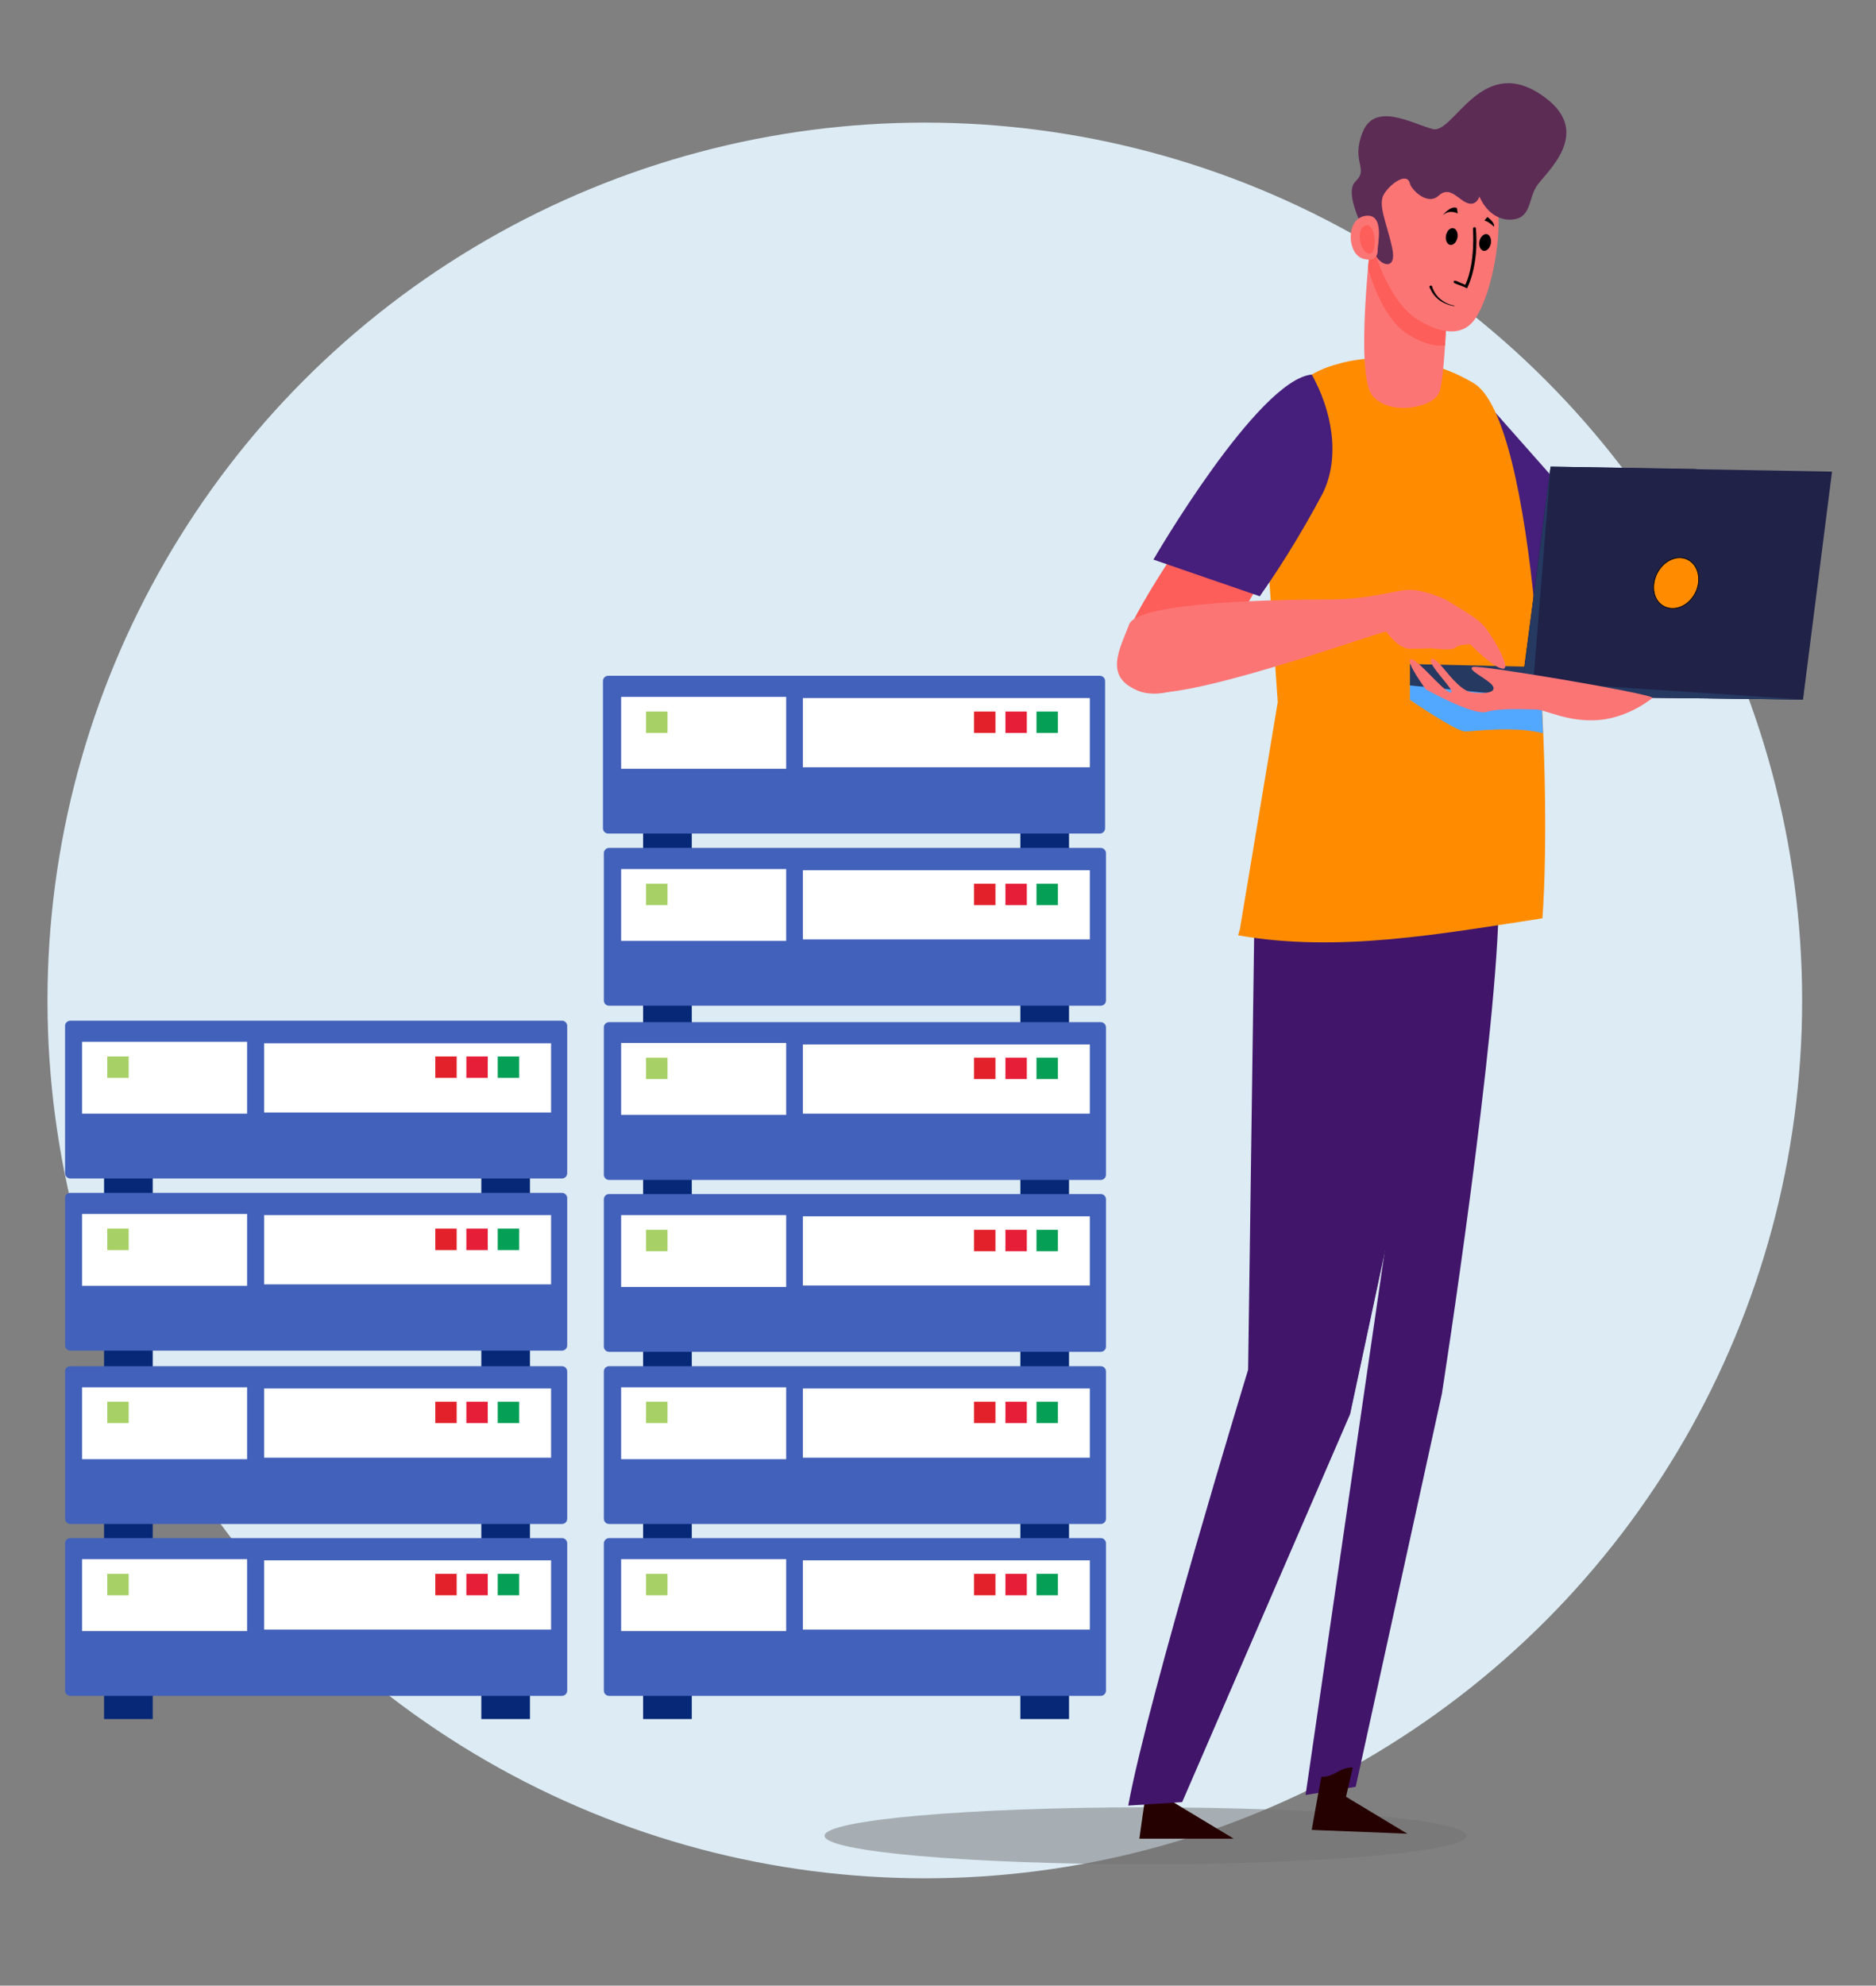 <?xml version="1.0" encoding="utf-8"?>
<!-- Generator: Adobe Illustrator 24.2.1, SVG Export Plug-In . SVG Version: 6.00 Build 0)  -->
<svg version="1.1" id="Layer_1" xmlns="http://www.w3.org/2000/svg" xmlns:xlink="http://www.w3.org/1999/xlink" x="0px" y="0px"
	 viewBox="0 0 640 677" style="enable-background:new 0 0 640 677;" xml:space="preserve">
<rect x="0" y="0" width="640" height="677" fill="#808080" stroke="none"/>
<style type="text/css">
	.st0{opacity:0;}
	.st1{fill:#FFFFFF;fill-opacity:0;}
	.st2{fill:#DCEBF4;}
	.st3{fill:#062877;}
	.st4{fill:#4261BA;}
	.st5{fill:#FFFFFF;}
	.st6{fill:#E3212A;}
	.st7{fill:#E61E38;}
	.st8{fill:#069F56;}
	.st9{fill:#A7D066;}
	.st10{display:none;fill:#062877;}
	.st11{display:none;fill:#41156A;}
	.st12{display:none;fill:#FFFFFF;stroke:#000000;stroke-width:0.25;stroke-miterlimit:10;}
	.st13{display:none;fill:#52A7FF;}
	.st14{display:none;fill:#330059;}
	.st15{display:none;fill:#461E7B;}
	.st16{display:none;fill:#202248;}
	.st17{display:none;fill:#253961;}
	.st18{display:none;fill:#241F1F;}
	.st19{display:none;fill:#4E93F7;}
	.st20{display:none;fill:none;stroke:#000000;stroke-width:0.25;stroke-miterlimit:10;}
	.st21{display:none;}
	.st22{display:none;fill:none;stroke:#000000;stroke-width:0.25;stroke-linecap:round;stroke-miterlimit:10;}
	.st23{display:none;fill:#FFFFFF;stroke:#000000;stroke-width:0.5;stroke-miterlimit:10;}
	.st24{display:none;fill:#FFFFFF;stroke:#231F20;stroke-width:0.25;stroke-miterlimit:10;}
	.st25{display:none;fill:none;stroke:#000000;stroke-width:0.5;stroke-miterlimit:10;}
	.st26{display:none;fill:#FFFFFF;}
	.st27{fill:#461E7B;}
	.st28{fill:#374A4F;}
	.st29{fill:#FD5E5A;}
	.st30{opacity:0.5;fill:#727272;enable-background:new    ;}
	.st31{fill:#41156A;}
	.st32{fill:#260101;}
	.st33{fill:#FF8C00;}
	.st34{fill:#FC7575;}
	.st35{fill:#5C2C55;}
	.st36{fill:#52A7FF;}
	.st37{fill:#253961;}
	.st38{fill:#202248;}
	.st39{fill:#FF8C00;stroke:#000000;stroke-width:0.25;stroke-miterlimit:10;}
</style>
<g id="Layer_2_1_">
	<g id="Layer_1-2">
		<g id="Layer_6" class="st0">
			<rect class="st1" width="640" height="677"/>
		</g>
		<circle class="st2" cx="315.5" cy="341.1" r="299.3"/>
		<rect x="219.4" y="233.4" class="st3" width="16.6" height="352.7"/>
		<rect x="348.1" y="233.4" class="st3" width="16.6" height="352.7"/>
		<path class="st4" d="M207.8,348.5h167.7c1,0,1.8,0.8,1.8,1.8v50.2c0,1-0.8,1.8-1.8,1.8H207.8c-1,0-1.8-0.8-1.8-1.8v-50.2
			C206,349.3,206.8,348.5,207.8,348.5z"/>
		<rect x="211.9" y="355.6" class="st5" width="56.3" height="24.5"/>
		<rect x="273.9" y="356.1" class="st5" width="97.9" height="23.6"/>
		<rect x="332.3" y="360.6" class="st6" width="7.3" height="7.3"/>
		<rect x="343" y="360.6" class="st7" width="7.3" height="7.3"/>
		<rect x="353.6" y="360.6" class="st8" width="7.3" height="7.3"/>
		<path class="st4" d="M207.8,407.1h167.7c1,0,1.8,0.8,1.8,1.8v50.2c0,1-0.8,1.8-1.8,1.8H207.8c-1,0-1.8-0.8-1.8-1.8v-50.2
			C206,407.9,206.8,407.1,207.8,407.1z"/>
		<rect x="211.9" y="414.3" class="st5" width="56.3" height="24.5"/>
		<rect x="273.9" y="414.7" class="st5" width="97.9" height="23.6"/>
		<rect x="332.3" y="419.3" class="st6" width="7.3" height="7.3"/>
		<rect x="343" y="419.3" class="st7" width="7.3" height="7.3"/>
		<rect x="353.6" y="419.3" class="st8" width="7.3" height="7.3"/>
		<path class="st4" d="M207.8,465.8h167.7c1,0,1.8,0.8,1.8,1.8v50.2c0,1-0.8,1.8-1.8,1.8H207.8c-1,0-1.8-0.8-1.8-1.8v-50.2
			C206,466.6,206.8,465.8,207.8,465.8z"/>
		<rect x="211.9" y="473" class="st5" width="56.3" height="24.5"/>
		<rect x="273.9" y="473.4" class="st5" width="97.9" height="23.6"/>
		<rect x="332.3" y="477.9" class="st6" width="7.3" height="7.3"/>
		<rect x="343" y="477.9" class="st7" width="7.3" height="7.3"/>
		<rect x="353.6" y="477.9" class="st8" width="7.3" height="7.3"/>
		<path class="st4" d="M207.8,524.4h167.7c1,0,1.8,0.8,1.8,1.8v50.2c0,1-0.8,1.8-1.8,1.8H207.8c-1,0-1.8-0.8-1.8-1.8v-50.2
			C206,525.3,206.8,524.4,207.8,524.4z"/>
		<rect x="211.9" y="531.6" class="st5" width="56.3" height="24.5"/>
		<rect x="273.9" y="532" class="st5" width="97.9" height="23.6"/>
		<rect x="332.3" y="536.6" class="st6" width="7.3" height="7.3"/>
		<rect x="220.4" y="360.6" class="st9" width="7.3" height="7.3"/>
		<rect x="220.4" y="419.3" class="st9" width="7.3" height="7.3"/>
		<path class="st4" d="M207.5,230.4h167.7c1,0,1.8,0.8,1.8,1.8v50.2c0,1-0.8,1.8-1.8,1.8H207.5c-1,0-1.8-0.8-1.8-1.8v-50.2
			C205.7,231.2,206.5,230.4,207.5,230.4z"/>
		<rect x="211.9" y="237.6" class="st5" width="56.3" height="24.5"/>
		<rect x="273.9" y="238" class="st5" width="97.9" height="23.6"/>
		<rect x="332.3" y="242.6" class="st6" width="7.3" height="7.3"/>
		<rect x="343" y="242.6" class="st7" width="7.3" height="7.3"/>
		<rect x="353.6" y="242.6" class="st8" width="7.3" height="7.3"/>
		<path class="st4" d="M207.8,289.1h167.7c1,0,1.8,0.8,1.8,1.8v50.2c0,1-0.8,1.8-1.8,1.8H207.8c-1,0-1.8-0.8-1.8-1.8v-50.2
			C206,289.9,206.8,289.1,207.8,289.1z"/>
		<rect x="211.9" y="296.3" class="st5" width="56.3" height="24.5"/>
		<rect x="273.9" y="296.7" class="st5" width="97.9" height="23.6"/>
		<rect x="332.3" y="301.3" class="st6" width="7.3" height="7.3"/>
		<rect x="343" y="301.3" class="st7" width="7.3" height="7.3"/>
		<rect x="353.6" y="301.3" class="st8" width="7.3" height="7.3"/>
		<rect x="220.4" y="242.6" class="st9" width="7.3" height="7.3"/>
		<rect x="220.4" y="301.3" class="st9" width="7.3" height="7.3"/>
		<rect x="220.4" y="477.9" class="st9" width="7.3" height="7.3"/>
		<rect x="220.4" y="536.6" class="st9" width="7.3" height="7.3"/>
		<rect x="343" y="536.6" class="st7" width="7.3" height="7.3"/>
		<rect x="353.6" y="536.6" class="st8" width="7.3" height="7.3"/>
		<rect x="35.5" y="355.2" class="st3" width="16.6" height="230.9"/>
		<rect x="164.2" y="355.2" class="st3" width="16.6" height="230.9"/>
		<path class="st4" d="M24,465.8h167.7c1,0,1.8,0.8,1.8,1.8v50.2c0,1-0.8,1.8-1.8,1.8H24c-1,0-1.8-0.8-1.8-1.8v-50.2
			C22.1,466.6,23,465.8,24,465.8z"/>
		<rect x="28" y="473" class="st5" width="56.3" height="24.5"/>
		<rect x="90.1" y="473.4" class="st5" width="97.9" height="23.6"/>
		<rect x="148.5" y="477.9" class="st6" width="7.3" height="7.3"/>
		<rect x="159.1" y="477.9" class="st7" width="7.3" height="7.3"/>
		<rect x="169.8" y="477.9" class="st8" width="7.3" height="7.3"/>
		<path class="st4" d="M24,524.4h167.7c1,0,1.8,0.8,1.8,1.8v50.2c0,1-0.8,1.8-1.8,1.8H24c-1,0-1.8-0.8-1.8-1.8v-50.2
			C22.1,525.3,23,524.4,24,524.4z"/>
		<rect x="28" y="531.6" class="st5" width="56.3" height="24.5"/>
		<rect x="90.1" y="532" class="st5" width="97.9" height="23.6"/>
		<rect x="148.5" y="536.6" class="st6" width="7.3" height="7.3"/>
		<rect x="36.6" y="477.9" class="st9" width="7.3" height="7.3"/>
		<rect x="36.6" y="536.6" class="st9" width="7.3" height="7.3"/>
		<rect x="159.1" y="536.6" class="st7" width="7.3" height="7.3"/>
		<rect x="169.8" y="536.6" class="st8" width="7.3" height="7.3"/>
		<path class="st4" d="M24,348h167.7c1,0,1.8,0.8,1.8,1.8V400c0,1-0.8,1.8-1.8,1.8H24c-1,0-1.8-0.8-1.8-1.8v-50.2
			C22.1,348.9,23,348,24,348z"/>
		<rect x="28" y="355.2" class="st5" width="56.3" height="24.5"/>
		<rect x="90.1" y="355.7" class="st5" width="97.9" height="23.6"/>
		<rect x="148.5" y="360.2" class="st6" width="7.3" height="7.3"/>
		<rect x="159.1" y="360.2" class="st7" width="7.3" height="7.3"/>
		<rect x="169.8" y="360.2" class="st8" width="7.3" height="7.3"/>
		<path class="st4" d="M24,406.7h167.7c1,0,1.8,0.8,1.8,1.8v50.2c0,1-0.8,1.8-1.8,1.8H24c-1,0-1.8-0.8-1.8-1.8v-50.2
			C22.1,407.5,23,406.7,24,406.7z"/>
		<rect x="28" y="413.9" class="st5" width="56.3" height="24.5"/>
		<rect x="90.1" y="414.3" class="st5" width="97.9" height="23.6"/>
		<rect x="148.5" y="418.9" class="st6" width="7.3" height="7.3"/>
		<rect x="36.6" y="360.2" class="st9" width="7.3" height="7.3"/>
		<rect x="36.6" y="418.9" class="st9" width="7.3" height="7.3"/>
		<rect x="159.1" y="418.9" class="st7" width="7.3" height="7.3"/>
		<rect x="169.8" y="418.9" class="st8" width="7.3" height="7.3"/>
		<rect x="545.5" y="77.2" class="st10" width="7.6" height="18.9"/>
		<path class="st11" d="M453.3,366c-0.9,6.7-2.1,16.5-3.3,28.5c-2.5,24-6.3,61.5-6,106.8c0.3,37.4,3.3,74.7,8.9,111.6l18.3,1.7
			l13.1-116c9.8-28,19.5-56,29.3-84.1c7.7,29.9,13.7,60.2,18.1,90.8c5.2,36.4,8.2,73.1,8.7,109.9l18-0.5c5.8-34.1,10-63,13.1-85
			c10.4-75.4,11.5-107.1,11.4-131.3c-0.1-13.9-0.6-25.2-1-32.3L453.3,366z"/>
		<path class="st12" d="M619.7,226.9c-1.6-8.1-3.7-19-11.1-30c-6.6-9.7-10.3-9.2-29.2-28c-7.2-7.2-10.8-10.8-14.8-15.9
			c-7.5-9.9-13.1-21.1-16.4-33c-7.5,0.8-13.7,1.7-18.2,2.5c-3.3,0.6-10.3,1.8-10.4,3.9c0,1,1.6,1.4,2.1,3.1s-0.6,3.7-1.7,5.2
			c-14,21-24.9,29.4-31.4,34.6c-2.9,1.9-5.8,3.9-8.4,6.1c-5.6,5.2-10.3,11.4-13.9,18.2c-9.3,18-10,43.3-10,46.1
			c-0.7,36.3,4,46.7,4,70.9c-0.1,21-3.4,41.8-10,61.8h136.5c-2.8-12.6-2.5-25.7,1.1-38.1c0.1-0.2,0.1-0.5,0.2-0.8
			c2.8-9,7.1-17.5,12.7-25.2c4.4-6.2,10.8-19,19.8-47.6C622.1,249.3,621.8,237.9,619.7,226.9z"/>
		<path class="st13" d="M499.7,163.7c-9.6,2.4-18.9,6.1-27.5,11c-10.7,6.1-19.5,13.7-23.5,18.4c-18,20.6-4.6,53.7,0.7,106.1
			c2.5,25,2.9,50.1,1,75.1c23.9,3.3,48.1,4.9,72.2,4.7c21.6-0.2,43.1-1.7,64.5-4.7c-1.3-9.4-1.3-18.8-0.2-28.2
			c0.8-6.7,2.3-13.4,4.6-19.8c6.8-19.4,15-22.6,27.5-50.4c5.7-12.7,10.8-24.5,12.3-41c1.1-11.4,2.8-30.5-8.5-43.2
			c-3.3-3.7-5.5-4.2-19.6-12.5c-12.1-7.1-21.7-13.1-27.8-16.9c-8.9,3.1-14.5,6.9-18.8,8.9c-13.6,6.4-15.1,6.9-17.6,7.1
			c-6.5,0.6-6-1.8-25.8-6.5c-4.9-1.2-7-2.3-9.4-4.1C502.1,166.6,500.8,165.2,499.7,163.7z"/>
		<path class="st14" d="M532,206.7c1.4,34.5,2.8,69.1,4.2,103.6l-9.5,9l-7,6.6l-1.8-2.1c-4.5-5.5-9-10.9-13.5-16.4
			c1.2-6.6,2.3-13.3,3.5-19.9c5.5-30.9,10.9-61.8,16.4-92.6l-7-7.2l9.7-11.6l0.8-1l6.3,6.8l1.6,1.8l3.2,3.5l-7.6,8.4l0.2,6.1
			L532,206.7z"/>
		<path class="st11" d="M536.2,310.3l-9.5,9c0.5-0.6,1-1.3,1.4-1.9c5.4-8,5.1-18.5,4.5-28.1c-0.8-12.2-2-24.4-1.1-36.5
			c0.3-4.5,1-9,0.9-13.6c0-6-1.3-11.9-1.8-17.8c-0.4-4.8-0.5-10.1,1.3-14.7C533.4,241.2,534.8,275.8,536.2,310.3z"/>
		<path class="st15" d="M528.7,177.5c-0.3-0.1-0.5-0.2-0.7-0.3c-0.4-0.3-0.7-0.7-0.7-1.2l0.8-1l6.3,6.8l0,0
			C532,181,530.9,178.3,528.7,177.5z"/>
		<path class="st15" d="M531.5,195.4l0.2,6.1c-0.4-0.9-0.7-1.9-0.9-2.9c-0.3-2.2,0.8-4.4,2.1-6.3c1.5-1.7,2.9-3.5,4.1-5.4
			c0.1-0.1,0.2-0.3,0.2-0.5c0-0.4-0.4-0.5-0.7-0.7c-0.7-0.4-0.9-1.3-0.7-2c0-0.1,0-0.2,0.1-0.3l3.2,3.5L531.5,195.4z"/>
		<path class="st16" d="M428.6,198.9l25.1,67.6H372l-21.9-60.1c-1.1-2.9,0.4-6.1,3.3-7.2l0,0c0.6-0.2,1.3-0.3,1.9-0.3H428.6z"/>
		<path class="st17" d="M428.6,198.9h3.9c2.1,0,4,1.3,4.7,3.3l23.7,64.3h-7.2L428.6,198.9z"/>
		<path class="st17" d="M372.3,266.5h81.5v6.5h-78.5c-1.7,0-3-1.3-3-3V266.5L372.3,266.5L372.3,266.5z"/>
		<path class="st17" d="M453.8,273h50.4c1.8,0,3.2-1.5,3.3-3.3l0,0c0-1.8-1.5-3.3-3.2-3.3h-50.4L453.8,273L453.8,273z"/>
		<path class="st12" d="M406.6,232.5c1.5,4.7-0.3,9.5-4.2,10.8s-8.2-1.5-9.8-6.1s0.3-9.5,4.2-10.8S405.1,227.8,406.6,232.5z"/>
		<path class="st12" d="M462.7,193.8c-0.5-0.5-0.8-1.2-0.8-1.9c0-2.8,5.9-4.7,9.2-5.8c5.7-1.9,9.7-3.2,14.3-2.6
			c6.7,1,10.6,5.4,14.5,9c3.3,3,11.5,7.4,27.9,16.2c8.9,4.8,26.3,12.4,56.8,16.8c3.2,0.8,15.2,4,22.9,15.6
			c5.4,8.1,9.8,22.2,3.6,31.1c-7.6,10.9-28,9-39.4,5.9c-36.3-10-64.6-55.7-69.1-67.1c-0.6-1.6-1.9-5.3-5.3-7.3
			c-6.2-3.6-13.4,1.7-16.7-2c-2.1-2.4-0.7-6.7-3.8-8.9c-1-0.7-2.5,0.6-2.5,0.6c-1.8-0.5-2.9-1.6-3.8-1.4
			C468.6,192.6,466.2,193.1,462.7,193.8z"/>
		<path class="st12" d="M385.3,289.1c-1.4-5.2-3-14.7,1.6-18.2c2.2-1.7,4.9-1.5,6.3-1.3c12.2,0.9,24.4-0.3,36.7,0
			c8.3,0.3,16.5,0.1,24.7-0.8c11.1-1.2,22.2-3.5,22.6-1.9c0.4,1.2-5.5,3.3-5.1,5.2c0.3,1.2,3,1.6,6.8,2.1c2.9,0.4,5.8,0.5,8.7,0.5
			c-2.7,2.4-6.8,5.2-11.8,5.3s-6.3-2.1-10.3-1.6c-5.4,0.8-7.3,5.9-13.7,12.9c-4.5,4.7-9.5,8.9-15,12.4c-5.1,3.1-15.4,9.3-27.6,6.8
			C399.3,308.4,388.5,300.9,385.3,289.1z"/>
		<path class="st18" d="M429,633c6.8,6.2,13.6-0.2,32.9,2.3c4.1,0.5,8.5,1.4,11.7-1.2c2.2-1.9,3.5-4.7,3.5-7.6
			c0.1-4.5-3.1-6.4-4.4-14c-0.2-1.2-0.3-2.1-0.3-2.8l-20.5,0.3c-1.7,2.7-3.9,5.1-6.4,7.1c-8.8,6.6-18.7,4.6-20,8.8
			C424.6,628.9,428.5,632.6,429,633z"/>
		<path class="st18" d="M534.6,617.3c-1.5,2.7-5,11.1-2.2,14.9c1.7,2.2-2.6,0.8,15.4,1.6c8.8,0.4,14.2,1.1,15.6-1.5
			c0.5-1.2,0.7-2.4,0.7-3.7c0.2-1.6,0.2-3.3,0-4.9c-0.2-2.1-0.5-4.2-1.1-6.2c-0.9-3.3-2.1-6.5-3.8-9.5c-15.3-2.6-19.7-1.2-20.7,0.8
			c-0.2,0.5-0.5,1.6-1.5,3.8C536.3,614.2,535.5,615.8,534.6,617.3z"/>
		<path class="st19" d="M619.8,271.6c-0.3,4-1.3,5.8-2.3,6.6c-0.2,0.1-0.3,0.2-0.5,0.3c-2.1,1-3.5-1.2-7.2-0.8
			c-3.3,0.3-4,2.3-7.8,3.5c-2.5,0.7-5.2,0.8-7.7,0.2l-7.6-35.8l-4.6-21.4c2.6-3.7,4.8-4.6,6.3-4.6c1.5,0.1,3,0.6,4.1,1.6
			c1.4,1.2,3.2,1.9,5,1.9h0.2c2.5,0,3.2-1.4,5.5-1.9c2.7-0.6,6.8,0.1,12.6,5.9c1.5,3,2.8,6.1,3.8,9.3
			C624,251.1,621.7,264.3,619.8,271.6z"/>
		<path class="st20" d="M598.2,223.4c4.9,12.1,7.7,25.1,8.2,38.1"/>
		<path class="st20" d="M613.5,249.2c1.3,4.2,1.9,8.5,1.8,12.9c0,5.4-0.7,10.7-2.3,15.9"/>
		<path class="st19" d="M422.4,310c0,0.2-0.3,0.4-0.8,0.7c-2.9,1.4-12.9,3.1-19.7,1.6c-15.5-3.3-22.8-25-25.4-34.8
			c-0.6-2.4-1-4.1-1-4.6h9.4c1.8,8.5,5.8,16.5,11.7,22.9c10.1,10.9,22.3,13.3,23.5,12.9c0.4-0.1,0.8-0.1,1.2,0
			C421.8,309,422.2,309.4,422.4,310z"/>
		<path class="st20" d="M379.3,272.8c2.3,13.7,9.8,26,20.8,34.3"/>
		<path class="st20" d="M471.1,377.5c0.1,0.5,1,7.4-4.1,11.7c-2.3,1.9-5.2,3-8.2,2.9"/>
		<path class="st20" d="M562.2,377.5c-0.1,0.5-1,7.4,4.1,11.7c2.3,1.9,5.2,3,8.2,2.9"/>
		<path class="st11" d="M518,323.4v0.3c-4.5-5.5-9-11-13.5-16.4c1.2-6.6,2.3-13.3,3.5-19.9c0.3,8.5-1.3,17.7,3.3,24.9
			C513.7,316.1,517.5,319.1,518,323.4z"/>
		<path class="st13" d="M619.8,271.6c0,1.5-0.3,3.1-0.9,4.5c-0.5,1.2-1,2.3-2.2,2.7c-1.2,0.4-2.5,0.1-3.5-0.6
			c1.3-0.3,2.5-0.9,3.5-1.8c0.4-0.4,0.8-0.8,1.2-1.2c2.2-2.7,2.3-9.6,2.3-12.3c0.2-6.4,0.7-5.1,0.6-9.4c0.1-4.6-0.5-9.1-1.8-13.5
			c-1.6-5.4-3.8-8.5-7.5-13.7c-0.8-1.2-1.8-2.1-3.1-2.8c-0.7-0.3-4-1.9-6.5,0c-1.7,1.4-2.4,3.7-1.8,5.9c-0.1-2.3-1-4.6-2.6-6.3
			c2.5,0,3.2-1.4,5.5-1.9c2.7-0.6,6.8,0.1,12.6,5.9c1.5,3,2.8,6.1,3.8,9.3C624,251.1,621.7,264.3,619.8,271.6z"/>
		<path class="st13" d="M421.6,310.7c-2.9,1.4-12.9,3.1-19.7,1.6c-15.5-3.3-22.8-25-25.4-34.8c0.8,0.3,1.4,0.9,1.8,1.7
			c0.9,2.4,1.5,4.9,2.2,7.3c0.4,1.5,1,3,1.7,4.5c1,2,2.2,3.9,3.5,5.8c1.5,2.3,3.1,4.5,5,6.4c2,1.8,4.3,3.3,6.9,4.2
			c4.3,1.6,6.7,1,12.5,1.4C413.9,309.1,417.8,309.8,421.6,310.7z"/>
		<path class="st13" d="M592.5,221.3c-0.7,0.6-1.6,0.7-2.4,0.4c-3-0.9-5.6,0.1-5.6,3.7c0.1,1.7,0.5,3.4,1.1,5
			c0.8,3.8,1.2,7.7,1.1,11.6v3.7l-4.5-21.4c2.6-3.7,4.8-4.6,6.3-4.6C589.9,219.7,591.3,220.3,592.5,221.3z"/>
		<path class="st21" d="M507.4,126.8c-0.1-3.7-0.3-10.3,3.9-14.4c0,0,0.3-0.3,0.7-0.6c8.2-6.1,28.5,4.8,30.2,1.9
			c0.6-1-1.8-2.2-2.6-5.6c-1.4-6.1,3.8-13.4,6.4-13c0.9,0.2,2.1,3,4.5,8.6c0.2,0.6,1.2,2.9,1.6,3.9c6.2,16.9,1.8,29.5,1.8,29.5
			c-4.1,11.7-16.6,20.1-31.3,22.4l-15.5-8.2C507.5,141.2,507.6,133.3,507.4,126.8z"/>
		<path class="st12" d="M527.8,115c9.7,0.2,14.5,8.6,18.5,6.3c2.7-1.6,2.7-6.6,2.7-11.1c0-6.8-1.8-7.8-2.9-14.9
			c-1.9-12.2,1.3-19.5-3.3-23.7c-0.1-0.1-0.3-0.2-0.4-0.3C538,69,534,74,526,74.3c-7,0.2-8.4-1.9-11.2-0.4c-2.3,1.2-4,4.2-4.1,25.5
			c-0.1,15,0.7,17.7,2.8,18.8C517.2,120.1,520.2,114.9,527.8,115z"/>
		<path class="st21" d="M564.5,60.8c1.8,4-1.3,5.8-3.8,18.6c-2.6,13.6-0.8,20.8-4.8,22.6c-3.4,1.5-7.9-2.1-8.2-2.3
			c-1.5-1.2-3.2-3.3-4.4-9.2c-1.2-6.1-1.3-12.3-0.2-18.4c-2,0.5-4.8,1.2-8.4,1.7c-0.5,0.1-13.6,2-20,0.6
			c-16.1-3.4-27-35.5-20.7-40.5C499.1,29.8,561.5,54,564.5,60.8z"/>
		<path class="st22" d="M507.8,85.6c3.1-2.8,7.6-3.5,11.3-1.6"/>
		<path class="st22" d="M525.5,83.8c3.6-2.1,8.1-1.8,11.5,0.7"/>
		<path class="st23" d="M531.9,120.4c0.5,1.1-2.9,7.1-7.7,8c-4.3,0.9-8.5-2.7-8.3-3.9c0.2-0.9,2.5-0.1,7.1-1.1
			C528.8,122,531.4,119.5,531.9,120.4z"/>
		<path class="st24" d="M552.2,109.3c2.2,0.2,6-5,6.9-10.2s-0.5-11.4-3.4-11.8c-2.3-0.3-5.1,3.2-6.2,5.3c-1.5,3-1,5.5,0.1,10.5
			C550.5,107.2,551,109.1,552.2,109.3z"/>
		<circle class="st21" cx="533.5" cy="93.6" r="2.6"/>
		
			<ellipse transform="matrix(0.811 -0.585 0.585 0.811 42.242 317.605)" class="st21" cx="513.1" cy="93.4" rx="2.6" ry="2.6"/>
		<path class="st25" d="M554.8,95.8c0.9,0,1.5,0.8,1.5,1.6c0.1,1.6,0.3,3.4-0.5,3.8s-1.3-0.7-1.6-0.9"/>
		<circle class="st26" cx="532.8" cy="95.2" r="0.9"/>
		<polygon class="st26" points="540.3,85.9 552.8,81.7 542,86.6 		"/>
		<path class="st15" d="M528.3,174.9l-3.1,4.6v0.1l-4.2,6.1c-4.4-2.1-9-4.3-13.6-6.7c-1.5-0.8-3-1.6-4.5-2.4s-3.1-1.7-4.8-2.6
			c-3.8-2.1-7.5-4.3-11.1-6.4c0.8-1.2,1.8-2.3,2.9-3.2c0.3-0.2,0.7-0.5,1.2-0.9c1.1-0.8,2.3-1.5,3.6-2.1c0.9-0.5,1.9-0.9,2.8-1.2
			L528.3,174.9z"/>
		<path class="st25" d="M522.5,90.3l-4.9,24c0.4,0.1,0.7,0.1,1.1,0.1c1.7,0,3.3-0.6,4.6-1.7"/>
		<path class="st15" d="M495.7,171.9c2.4,1.4,5.1,2.7,7.2,4.6c-1.6-0.8-3.1-1.7-4.8-2.6c-3.8-2.1-7.5-4.3-11.1-6.4
			c0.8-1.2,1.8-2.3,2.9-3.2c0.3-0.2,0.7-0.5,1.2-0.9c1.1-0.8,2.3-1.5,3.6-2.1c-0.1,0.5-0.4,1-0.8,1.3c-0.6,0.4-1.2,0.7-1.8,1
			c-1.5,0.8-2.7,2.1-3.3,3.6C491,168.8,493.3,170.4,495.7,171.9z"/>
		<path class="st15" d="M525.1,179.5l-4.1,6.1c-4.4-2.1-9-4.3-13.6-6.7h0.3c2.3-0.1,4.3,1.6,6.4,2.7c1.9,0.9,4,1.4,6.1,1.3
			c1.2,0.1,2.4-0.4,3.3-1.3C524,180.9,524.4,179.9,525.1,179.5z"/>
		<path class="st15" d="M562.9,171.9c1-0.5,2-0.9,3-1.2c-2.2,1.3-4.4,2.5-6.8,3.8c-7.6,4-15.4,7.5-23.5,10.5l-5.8-7.5v-0.4
			c1.5,0.9,2,2.8,3.2,4c1.4,1.3,3.4,1.8,5.3,1.5c1.9-0.3,3.7-1,5.3-1.8L562.9,171.9z"/>
		<path class="st15" d="M575,164.1c0.3-0.2,0.5-0.5,0.5-0.8s-0.1-0.6-0.3-0.8c-1.3-1.7-3.7-2.1-5.3-3.5c-0.8-0.7-1.4-1.8-2.5-2.1
			c-1.5-0.6-3.1,0.6-4.6,1.3c-1.3,0.6-2.7,0.9-4.1,1l8.1-4.1c1.9,1,3.8,2.2,5.9,3.5c2.1,1.4,4.1,2.8,5.9,4.1
			c-2.1,1.4-4.3,2.9-6.6,4.3C572.9,166.1,573.9,165.1,575,164.1z"/>
		<path class="st20" d="M574.6,211.3c-0.7,4.2-0.6,8.5,0.2,12.6"/>
		<rect x="13.1" y="586.2" class="st10" width="379.7" height="2.3"/>
		<path class="st15" d="M578.5,162.7c-2.1,1.4-4.3,2.9-6.6,4.3c-1.9,1.2-3.9,2.4-6,3.7s-4.3,2.5-6.8,3.8c-7.6,4-15.5,7.5-23.5,10.5
			l-5.8-7.5c-0.7-0.9-1.4-1.8-2.1-2.7l31-15.7l8.1-4.1c1.9,1,3.8,2.2,5.9,3.5C574.8,160,576.7,161.4,578.5,162.7z"/>
	</g>
</g>
<g>
	<polygon class="st27" points="499.9,129.1 543,177.8 525,208.8 503.8,171.4 	"/>
	<polygon class="st28" points="535.4,234.1 481,226.4 607.8,229.3 613.7,237.4 	"/>
	<path class="st29" d="M440.8,132.9c0,0-61.3,78.5-59.1,93.5c2.2,15,21.3,10.6,28.2,3.7c7-7,36.3-60.8,36.3-60.8L440.8,132.9z"/>
	<path class="st30" d="M281.3,625.9c0,5.4,49,9.7,109.5,9.7s109.5-4.3,109.5-9.7s-49-9.7-109.5-9.7S281.3,620.5,281.3,625.9z"/>
	<g>
		<path class="st31" d="M481.4,364.8l-36,247.2l17.1-2.8l29.4-134c0,0,19.4-124.4,19.4-169.3L481.4,364.8z"/>
		<path class="st32" d="M388.7,626.9h32.2L400,614.3l2.3-10c-4.8,0-5.9,3.2-10.7,3.2C390.3,614.8,388.7,626.9,388.7,626.9z"/>
		<path class="st32" d="M447.5,623.9l32.6,1.3l-20.9-12.6l2.3-10c-4.8,0-5.9,3.2-10.7,3.2C449.4,613,447.5,623.9,447.5,623.9z"/>
		<path class="st31" d="M510,269.5c-35.5,0.8-50.3,20.7-83.3,29.8l1.3,9.4L425.8,467c0,0-34.1,111.5-40.9,148.6
			c0,0,19.5-1.2,18.4-1.2l57.3-132.3l25.9-120.9l21.2-47L510,269.5z"/>
		<polygon class="st31" points="486.4,361.2 455.4,480.4 403.2,614.4 460.5,482.1 		"/>
		<path class="st33" d="M456.8,124c0,0,22.3-7.3,45.9,6.6c21.2,12.5,27,134.8,23.5,182.5c-34.7,5.3-69.7,11.8-103.8,5.8l0.6-2.2
			l12.9-77.3l-3.1-44.9C432.9,194.6,416.4,134.1,456.8,124z"/>
		<path class="st34" d="M493.4,108.4c0,0-0.6,20.5-2.4,25.4c-1.8,4.9-16.4,8.4-22.7,1.2c-6.3-7.2-0.4-55.2-0.4-55.2L493.4,108.4z"/>
		<path class="st29" d="M466.7,91.5c0.6-6.8,1.2-11.6,1.2-11.6l25.5,28.5c0,0-0.1,4.3-0.4,9.4c-3.5,0.4-7.8-0.7-12.8-3.9
			C473.6,109.8,469.2,99.9,466.7,91.5z"/>
		<path class="st34" d="M501.2,49c0,0,6.3,3.6,9.1,16.1s-0.8,33.8-6.8,43.2c-3.5,5.6-10.2,6.7-20.1,0.5c-9.8-6.2-15.3-24.1-17-31.6
			C464.8,69.6,473.8,40.6,501.2,49z"/>
		<path class="st35" d="M504.7,67c0,0,3,7.9,10.4,7.9c7.4-0.1,6.1-6.7,9.1-11.4s20.8-19,0.8-31.7s-29.2,14-36.2,12.2
			s-19.7-9.4-23.9,1s2.3,12.3-2.5,16.9s5.7,21.7,6.9,25s7.5,6,5.6-2.6s-5-14.6-2.7-18.2c2.3-3.7,7.9-7.5,8.8-3.5
			c0.4,1.9,5.9,7.7,9.8,4.1s6.9,1.7,10,2.6C503.8,70.2,504.7,67,504.7,67z"/>
		<path class="st34" d="M470,85.4c-0.2-1.3,2.7-12.8-4.2-11.8s-6.2,13.1-0.8,14.6C470.3,89.7,470,85.4,470,85.4z"/>
		<path class="st29" d="M468.9,81c0,0-0.6-5.3-3.4-4s-1.7,8.4,1.2,9.4C469.5,87.3,468.9,81,468.9,81z"/>
		<g>
			<path d="M493.3,80.3c-0.3,1.6,0.4,3,1.4,3.2c1.1,0.2,2.2-0.9,2.5-2.5s-0.4-3-1.4-3.2C494.7,77.6,493.6,78.7,493.3,80.3z"/>
			<path d="M504.7,82.3c-0.3,1.6,0.4,3,1.4,3.2c1.1,0.2,2.2-0.9,2.5-2.5s-0.4-3-1.4-3.2C506.1,79.7,505,80.8,504.7,82.3z"/>
			<g>
				<path d="M491.4,102c-2.2-1.8-2.9-4.4-2.8-4.3c-0.2-0.6-1.2-0.3-0.9,0.3c0.8,1.8,1.8,3.2,3.4,4.4c2.3,1.6,5.1,2.1,5.1,1.9v-0.1
					C495.6,104.1,493.6,103.8,491.4,102z"/>
			</g>
			<path d="M497,70.9l0.3,1.9c0,0-2.7-1.6-5.1,0.6C492.2,73.4,494.8,70,497,70.9z"/>
			<path d="M509.7,77.3c0,0-1.8-1.8-3.3-2.1l1-1.2C507.4,74,510,75.7,509.7,77.3z"/>
			<g>
				<path d="M500.5,98.3c0-0.1,4.1-7.5,3-20.4c0-0.6-1-0.6-1,0.1c0,0.1,0.9,11.5-2.6,19.1c-2.7-1-3.6-1.9-4-1.1
					C495.8,96.8,497.1,96.7,500.5,98.3z"/>
			</g>
		</g>
		<path class="st36" d="M525.5,231.4L481,230v8.6c0,0,15.7,10.8,18.9,10.8c2.4,0,16.6-2,26.5,0.6
			C526.2,243.9,525.9,237.6,525.5,231.4z"/>
	</g>
	<polygon class="st37" points="607.8,229.3 481,226.4 481,233.7 518.8,237.4 613.7,237.4 	"/>
	<polygon class="st38" points="518.8,237.4 529,159.1 625,160.8 615.1,238.5 	"/>
	<path class="st38" d="M529,159.1l-10.3,78.2l96.3,1.2l0.8-6.5c-10.1,0.9-55.8,3.9-59.9-11.8c-3.6-13.6,14.5-46.3,22.8-60.3
		L529,159.1z"/>
	<polygon class="st37" points="529,159.1 518.8,237.4 615.1,238.5 523.1,232.4 	"/>
	<path class="st34" d="M563.8,237.9c0,0-7.8,6.7-18.4,7.6c-10.6,0.8-18.3-3.6-21.3-3.6s-12.2-0.6-16.9,0.8
		c-4.7,1.4-20.8-7.7-20.8-7.7s-7.1-9.6-5.1-10.2c2-0.6,11.3,11.3,13.6,11.3s-8.8-10.3-6.5-11.4c2.3-1,8.1,10.7,13.9,11.4
		s8.7-0.5,6.5-2.8c-2.3-2.3-8.5-5.1-6.3-5.9C504.8,226.6,562.3,236.3,563.8,237.9z"/>
	<path class="st34" d="M493.1,204.4c0,0-7-3.3-12.1-3.3s-13.2,3.3-27.9,3.3s-65,0.6-67.9,8.5s-9.3,18.3,3.8,22.8
		c13.1,4.5,77.3-18.9,83.9-20.4c0,0,4,5.9,8.1,5.9s7.3-0.2,7.3-0.2s7,1,8.2-0.2s5.1-1.1,5.1-1.1s8.1,8.3,11.2,8.3
		s-4.5-12.6-7.1-15.2C503.1,210.1,493.1,204.4,493.1,204.4z"/>
	<path class="st27" d="M447.5,127.7c0,0,11.4,23,2.7,39.6s-20.4,36-20.4,36l-36.3-12.5C393.4,190.9,429.1,129.5,447.5,127.7z"/>
	<path class="st27" d="M447.5,127.7c6.6,11.7,10,27.7,3.8,40.4c-7.8,14.8-17,29-21.6,35.2C447.1,167.6,459.6,161.2,447.5,127.7z"/>
</g>
<path class="st39" d="M565.3,195.5c2.2-4.4,6.9-6.5,10.5-4.7s4.8,6.9,2.6,11.3s-6.9,6.5-10.6,4.7S563.1,199.9,565.3,195.5z"/>
</svg>
